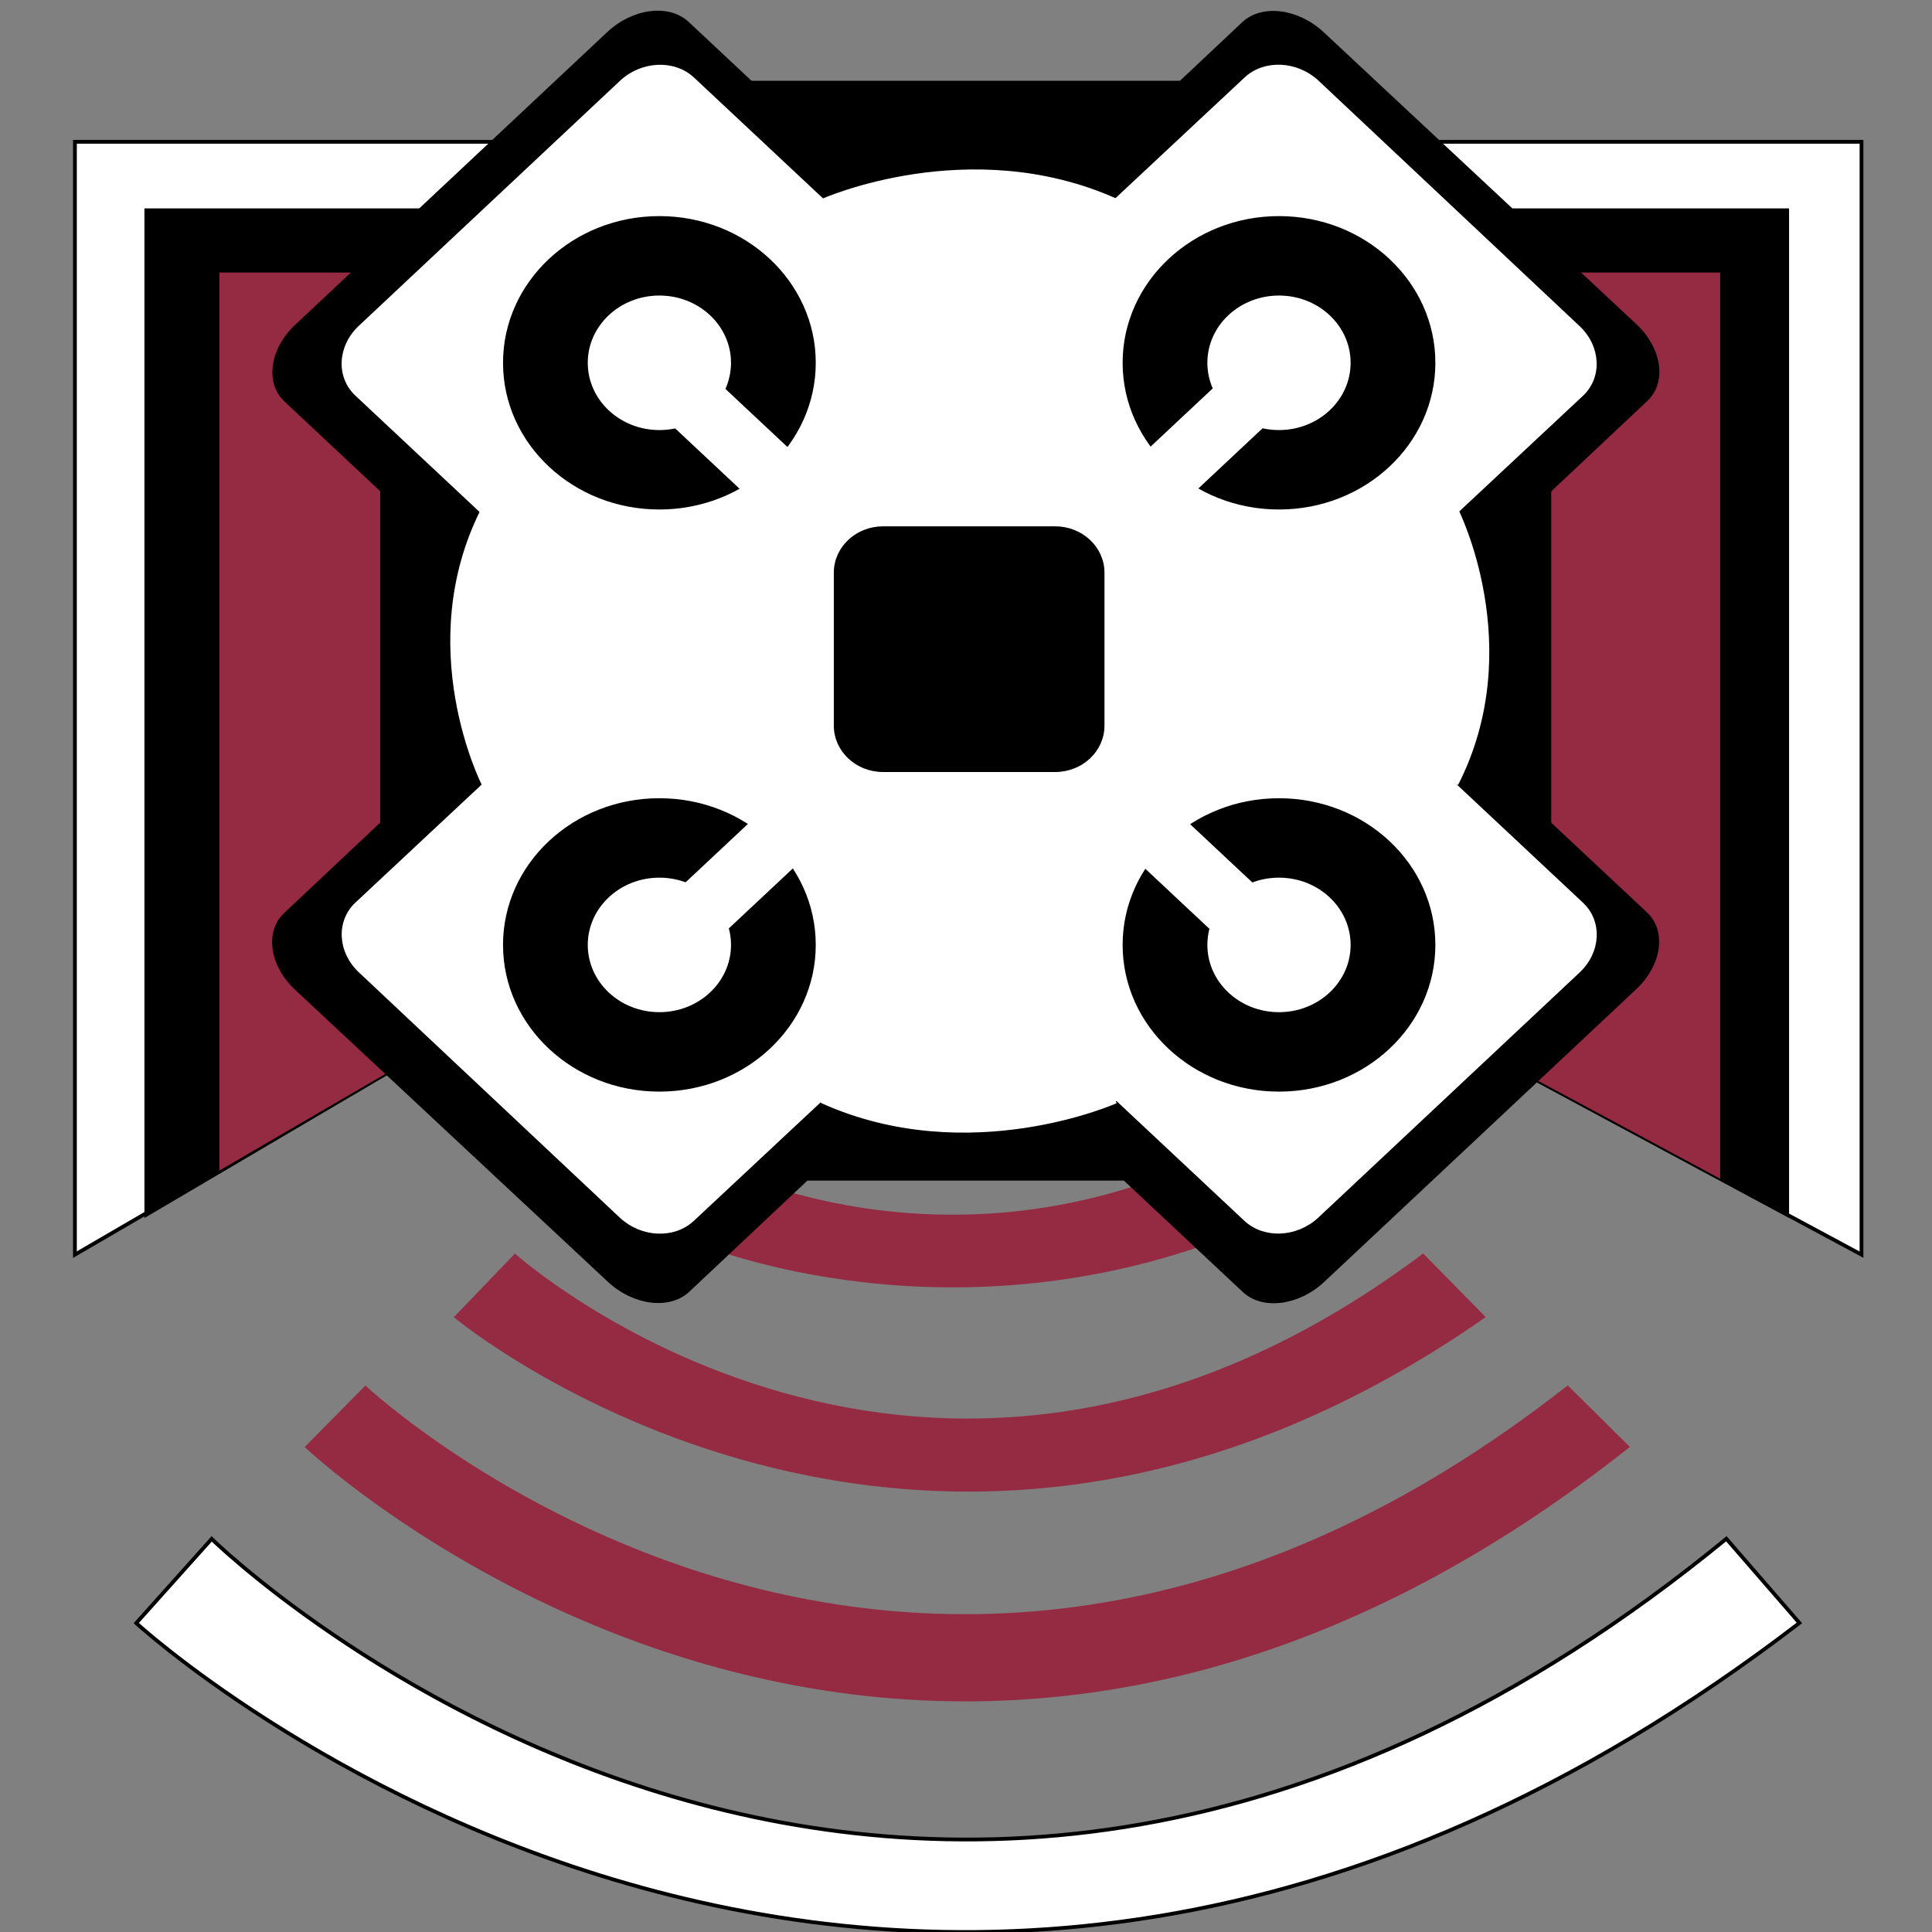 <?xml version="1.0" encoding="utf-8"?>
<!-- Generator: Adobe Illustrator 16.0.0, SVG Export Plug-In . SVG Version: 6.00 Build 0)  -->
<!DOCTYPE svg PUBLIC "-//W3C//DTD SVG 1.1//EN" "http://www.w3.org/Graphics/SVG/1.1/DTD/svg11.dtd">
<svg version="1.1" id="Layer_2" xmlns="http://www.w3.org/2000/svg" xmlns:xlink="http://www.w3.org/1999/xlink" x="0px" y="0px"
	 width="512px" height="512px" viewBox="0 0 512 512" enable-background="new 0 0 512 512" xml:space="preserve">
<rect x="0" y="0" width="512" height="512" fill="#808080" stroke="none"/>
<g>
	<polygon fill="#FFFFFF" stroke="#000000" stroke-miterlimit="10" points="493.319,332.495 402.455,283.666 103.461,283.824 
		19.857,332.495 19.857,37.576 493.319,37.576 	"/>
	<polygon stroke="#000000" stroke-miterlimit="10" points="473.621,321.91 402.455,283.666 103.461,283.824 38.777,321.91 
		38.777,55.725 473.621,55.725 	"/>
	<polygon fill="#952B43" points="455.865,312.368 402.455,283.666 103.461,283.824 58.139,310.21 58.139,72.224 455.865,72.224 	"/>
	<path fill="#952B43" d="M393.739,349.047c-148.987,104.032-273.474,0.021-273.474,0.021l16.197-16.86
		c0,0,109.564,98.4,240.691-0.021L393.739,349.047z"/>
	<path fill="#952B43" d="M431.939,383.448c-191.33,151.713-351.198,0.033-351.198,0.033l16.087-16.308
		c0,0,145.042,136.391,318.629-0.027L431.939,383.448z"/>
	<path fill="#FFFFFF" stroke="#000000" stroke-miterlimit="10" d="M56.093,407.825c0,0,182.725,179.283,401.412-0.041l19.362,22.311
		c-240.123,184.276-440.761,0.041-440.761,0.041L56.093,407.825z"/>
	<path fill="#952B43" d="M321.409,306.06c-74.879,35.661-137.444,0.006-137.444,0.006v23.115c0,0,62.564,26.966,137.444-0.005
		V306.06z"/>
	<g>
		<path stroke="#000000" stroke-miterlimit="10" d="M436.145,242.177c4.984,4.67,3.711,13.443-2.851,19.595l-82.698,77.573
			c-6.557,6.154-15.915,7.354-20.9,2.686l-34.412-32.235c-4.985-4.67-3.709-13.444,2.851-19.597l82.697-77.573
			c6.559-6.153,15.917-7.354,20.901-2.684L436.145,242.177z"/>
		<path stroke="#000000" stroke-miterlimit="10" d="M182.17,6.18c-4.984-4.669-14.342-3.469-20.901,2.684L78.572,86.436
			c-6.559,6.153-7.836,14.927-2.851,19.598l34.412,32.235c4.986,4.67,14.344,3.468,20.902-2.685l82.698-77.573
			c6.561-6.152,7.834-14.926,2.85-19.596L182.17,6.18z"/>
		<path stroke="#000000" stroke-miterlimit="10" d="M75.638,242.332c-4.973,4.681-3.676,13.45,2.898,19.588l82.888,77.392
			c6.574,6.141,15.936,7.32,20.91,2.641l34.333-32.311c4.973-4.682,3.676-13.452-2.898-19.588l-82.891-77.394
			c-6.574-6.139-15.936-7.319-20.908-2.638L75.638,242.332z"/>
		<path stroke="#000000" stroke-miterlimit="10" d="M295.199,38.57c-4.973,4.68-3.676,13.45,2.898,19.588l82.888,77.391
			c6.575,6.14,15.937,7.321,20.911,2.641l34.331-32.311c4.974-4.681,3.676-13.451-2.897-19.588L350.439,8.897
			c-6.573-6.139-15.936-7.318-20.908-2.638L295.199,38.57z"/>
		<polygon stroke="#000000" stroke-miterlimit="10" points="410.596,97.798 342.394,21.902 176.064,21.902 101.261,95.323 
			101.261,242.576 172.544,312.368 337.553,312.368 410.596,245.051 		"/>
	</g>
	<path fill="#FFFFFF" stroke="#FFFFFF" stroke-miterlimit="10" d="M295.718,291.904c0,0-38.961,17.421-77.713,0.044l-89.863-84.149
		c0,0-18.625-36.502-0.131-72.846l89.996-81.789c0,0,38.959-17.423,77.712-0.05l90.18,81.838c0,0,18.592,36.519,0.061,72.848"/>
	<g>
		<path fill="#FFFFFF" stroke="#FFFFFF" stroke-miterlimit="10" d="M218.006,53.164c4.984,4.669,4.578,12.628-0.911,17.776
			l-69.2,64.912c-5.488,5.148-13.977,5.536-18.962,0.866l-34.412-32.235c-4.985-4.67-4.577-12.629,0.912-17.778l69.197-64.91
			c5.489-5.147,13.979-5.536,18.963-0.865L218.006,53.164z"/>
		<path fill="#FFFFFF" stroke="#FFFFFF" stroke-miterlimit="10" d="M419.17,239.594c4.984,4.67,4.578,12.629-0.91,17.777
			l-69.199,64.913c-5.487,5.147-13.978,5.535-18.962,0.865l-34.413-32.235c-4.984-4.67-4.578-12.629,0.912-17.777l69.197-64.913
			c5.49-5.147,13.979-5.535,18.963-0.866L419.17,239.594z"/>
		<path fill="#FFFFFF" stroke="#FFFFFF" stroke-miterlimit="10" d="M183.525,323.18c-4.989,4.664-13.48,4.271-18.961-0.886
			L95.44,257.311c-5.481-5.153-5.879-13.113-0.887-17.776l34.448-32.2c4.992-4.665,13.481-4.269,18.964,0.887l69.121,64.981
			c5.48,5.155,5.879,13.112,0.889,17.778L183.525,323.18z"/>
		<path fill="#FFFFFF" stroke="#FFFFFF" stroke-miterlimit="10" d="M384.691,136.747c-4.99,4.663-13.482,4.27-18.964-0.886
			l-69.12-64.983c-5.483-5.154-5.882-13.113-0.89-17.777l34.449-32.2c4.991-4.664,13.482-4.269,18.963,0.888l69.122,64.981
			c5.48,5.155,5.878,13.112,0.888,17.777L384.691,136.747z"/>
		<ellipse stroke="#000000" stroke-miterlimit="10" cx="174.745" cy="96.147" rx="40.939" ry="38.377"/>
		<ellipse stroke="#000000" stroke-miterlimit="10" cx="174.744" cy="250.413" rx="40.939" ry="38.377"/>
		<ellipse stroke="#000000" stroke-miterlimit="10" cx="338.947" cy="250.414" rx="40.939" ry="38.376"/>
		<ellipse stroke="#000000" stroke-miterlimit="10" cx="338.947" cy="96.147" rx="40.939" ry="38.377"/>
		<polygon fill="#FFFFFF" stroke="#FFFFFF" stroke-miterlimit="10" points="327.054,251.592 174.744,108.93 186.251,98.134 
			338.561,240.798 		"/>
		<polygon fill="#FFFFFF" stroke="#FFFFFF" stroke-miterlimit="10" points="338.759,108.916 186.477,251.604 174.966,240.809 
			327.25,98.122 		"/>
		<ellipse fill="#FFFFFF" stroke="#FFFFFF" stroke-miterlimit="10" cx="174.745" cy="96.147" rx="18.481" ry="17.325"/>
		<ellipse fill="#FFFFFF" stroke="#FFFFFF" stroke-miterlimit="10" cx="338.947" cy="96.147" rx="18.481" ry="17.325"/>
		<ellipse fill="#FFFFFF" stroke="#FFFFFF" stroke-miterlimit="10" cx="174.745" cy="250.413" rx="18.481" ry="17.323"/>
		<ellipse fill="#FFFFFF" stroke="#FFFFFF" stroke-miterlimit="10" cx="338.947" cy="250.414" rx="18.481" ry="17.324"/>
		<path stroke="#000000" stroke-miterlimit="10" d="M292.198,192.314c0,6.506-5.627,11.78-12.567,11.78h-45.592
			c-6.94,0-12.567-5.274-12.567-11.78v-40.552c0-6.506,5.626-11.781,12.567-11.781h45.592c6.94,0,12.567,5.275,12.567,11.781
			V192.314z"/>
	</g>
</g>
</svg>
